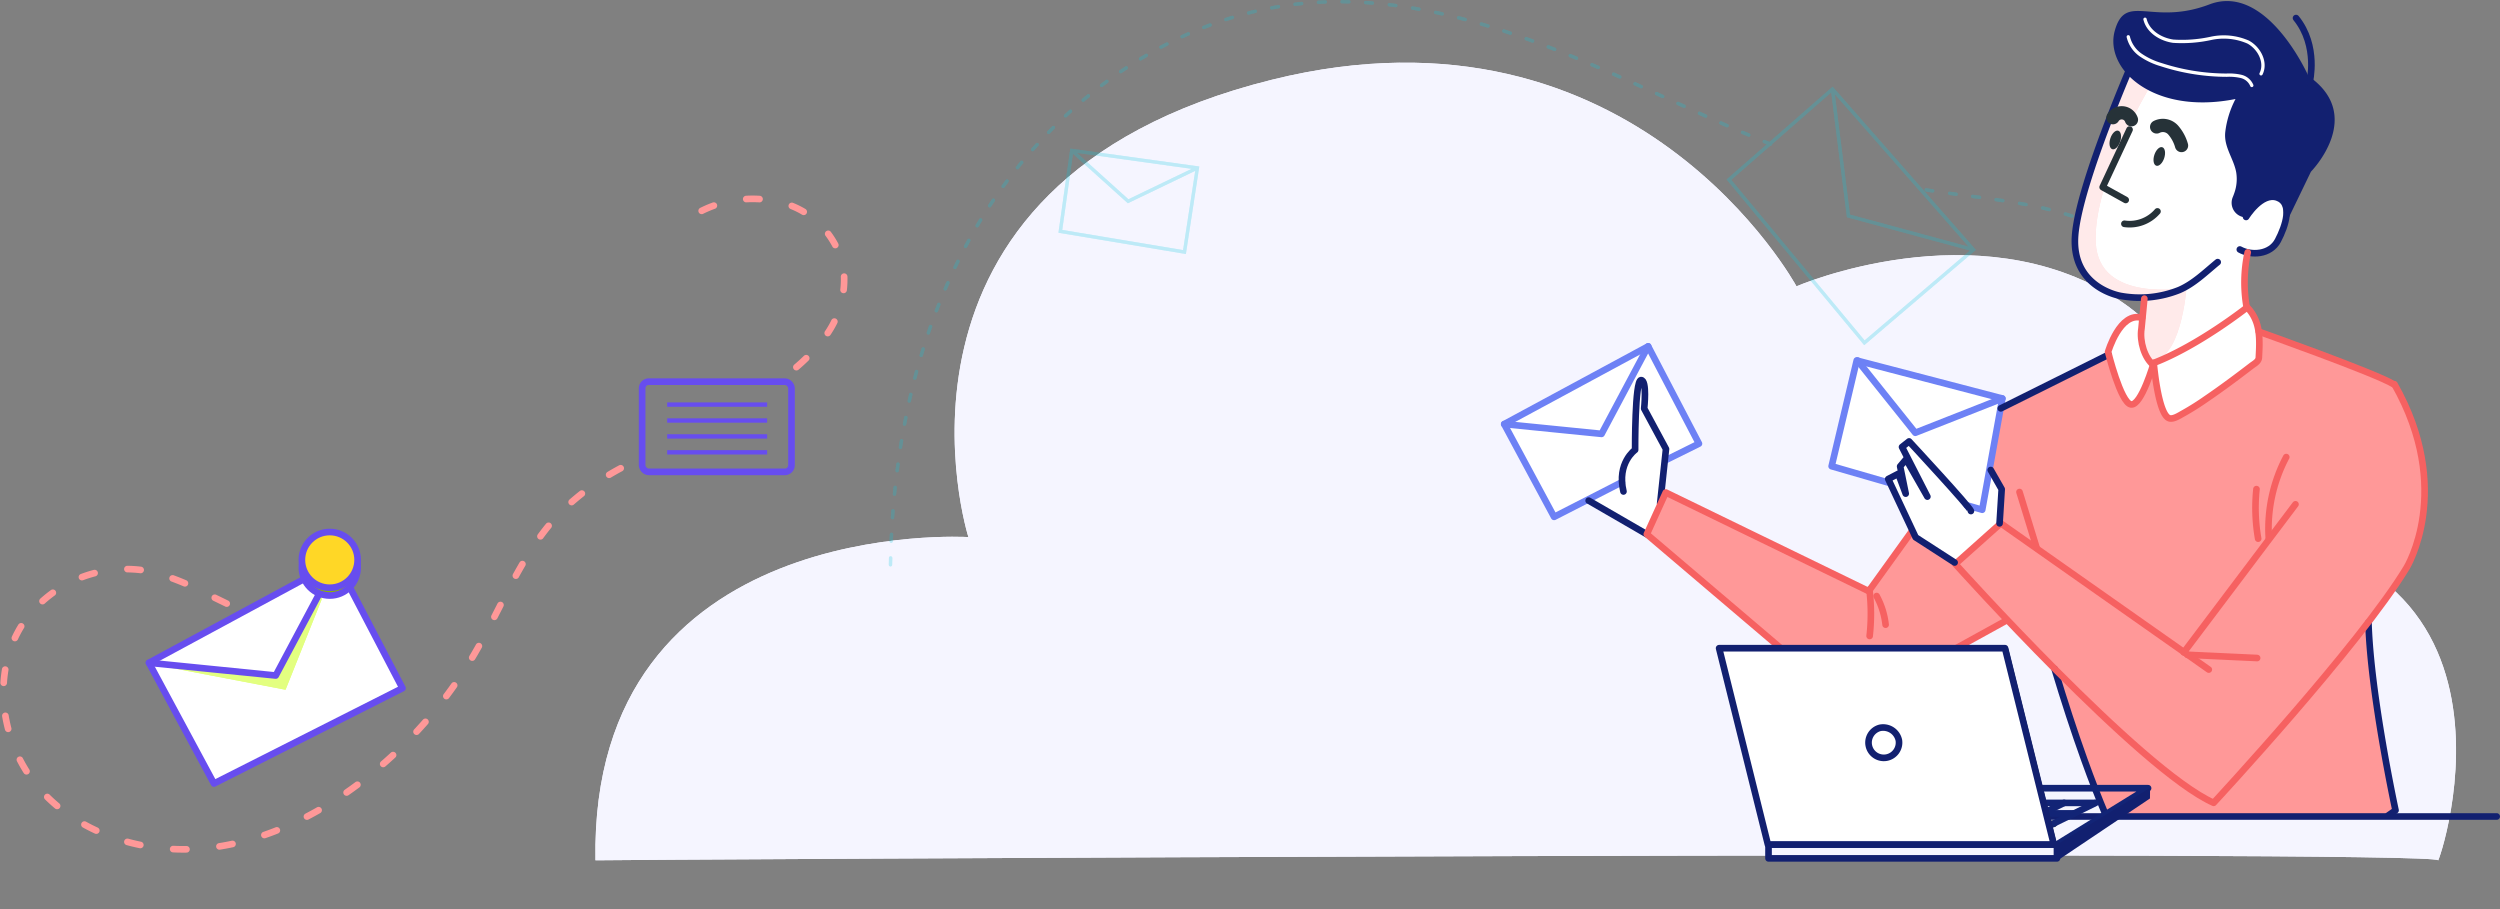 <svg xmlns="http://www.w3.org/2000/svg" width="376.94" height="137.06" viewBox="0 0 376.94 137.06">
  <rect x="0" y="0" width="376.94" height="137.06" fill="#808080" stroke="none"/>
  <g id="Group_2912" data-name="Group 2912" transform="translate(-1407.228 -1700.31)">
    <g id="Background_Simple" data-name="Background Simple" transform="translate(1497 1709.757)">
      <g id="Background_Simple-2" data-name="Background Simple" transform="translate(0 0)">
        <g id="Group_2811" data-name="Group 2811">
          <path id="Path_1521" data-name="Path 1521" d="M610.1,230.513c.044-.08,277.984-1.616,277.819,0-.135,1.314,18.875-52.718-41.88-50.082,0,0,13.6-21.677-6.518-34.577-21.235-13.618-48.337-1.886-48.337-1.886s-24.244-44.761-79.1-31.142c-62.677,15.561-45.753,68.954-45.753,68.954S609.214,178.253,610.1,230.513Z" transform="translate(-610.091 -110.247)" fill="#f5f5ff"/>
          <path id="Path_1522" data-name="Path 1522" d="M610.1,230.513c.044-.08,277.984-1.616,277.819,0-.135,1.314,18.875-52.718-41.88-50.082,0,0,13.6-21.677-6.518-34.577-21.235-13.618-48.337-1.886-48.337-1.886s-24.244-44.761-79.1-31.142c-62.677,15.561-45.753,68.954-45.753,68.954S609.214,178.253,610.1,230.513Z" transform="translate(-610.091 -110.247)" fill="#f5f5ff"/>
        </g>
      </g>
    </g>
    <g id="Background_details" data-name="Background details" transform="translate(1541.232 1700.31)" opacity="0.24">
      <g id="Group_2831" data-name="Group 2831" transform="translate(25.585 22.4)">
        <path id="Path_1633" data-name="Path 1633" d="M534.407,455.8l-19.45-2.7-1.786,12.689,19.213,3.206Zm-1.158.352-9.532,4.585-7.758-6.99Zm-19.505,9.213,1.615-11.475,8.271,7.452,10.164-4.888-1.833,11.951Z" transform="translate(-513.171 -453.097)" fill="#0dc8de"/>
        <path id="Path_1634" data-name="Path 1634" d="M534.407,455.8l-19.45-2.7-1.786,12.689,19.213,3.206Zm-1.158.352-9.532,4.585-7.758-6.99Zm-19.505,9.213,1.615-11.475,8.271,7.452,10.164-4.888-1.833,11.951Z" transform="translate(-513.171 -453.097)" fill="#0dc8de" opacity="0.6"/>
      </g>
      <g id="Group_2832" data-name="Group 2832" transform="translate(126.324 13.071)">
        <path id="Path_1635" data-name="Path 1635" d="M720.9,435.342,704.91,449.331l20.585,24.786.165.2L742.5,459.951Zm20.487,24.118-17.875-4.833-2.28-18.136Zm-35.773-10.072,15.071-13.182,2.366,18.822,18.551,5.016-15.884,13.551Z" transform="translate(-704.91 -435.342)" fill="#0dc8de"/>
        <path id="Path_1636" data-name="Path 1636" d="M720.9,435.342,704.91,449.331l20.585,24.786.165.2L742.5,459.951Zm20.487,24.118-17.875-4.833-2.28-18.136Zm-35.773-10.072,15.071-13.182,2.366,18.822,18.551,5.016-15.884,13.551Z" transform="translate(-704.91 -435.342)" fill="#0dc8de" opacity="0.6"/>
      </g>
      <g id="Group_2835" data-name="Group 2835" transform="translate(0 0)">
        <g id="Group_2833" data-name="Group 2833">
          <path id="Path_1637" data-name="Path 1637" d="M464.729,495.863h0a.254.254,0,0,1-.249-.258q.009-.509.022-1.018a.25.25,0,0,1,.261-.247.253.253,0,0,1,.247.26q-.013.507-.022,1.015A.254.254,0,0,1,464.729,495.863Zm.109-3.555h-.012a.254.254,0,0,1-.242-.265q.022-.508.048-1.017a.254.254,0,0,1,.508.026q-.026.506-.048,1.013A.254.254,0,0,1,464.838,492.308Zm.2-3.55h-.018a.254.254,0,0,1-.236-.271q.035-.508.075-1.015a.249.249,0,0,1,.273-.234.254.254,0,0,1,.233.273q-.039.505-.075,1.011A.254.254,0,0,1,465.04,488.758Zm.3-3.543h-.025a.254.254,0,0,1-.228-.278q.05-.506.1-1.012a.251.251,0,0,1,.279-.226.254.254,0,0,1,.226.28q-.053.5-.1,1.008A.253.253,0,0,1,465.338,485.215Zm.4-3.533-.032,0a.254.254,0,0,1-.22-.284q.064-.5.132-1.009a.254.254,0,0,1,.5.068q-.069.5-.132,1A.254.254,0,0,1,465.735,481.681Zm.5-3.52a.259.259,0,0,1-.04,0,.254.254,0,0,1-.211-.291q.079-.5.163-1a.254.254,0,0,1,.5.084q-.084.5-.163,1A.254.254,0,0,1,466.237,478.162Zm.609-3.5a.24.24,0,0,1-.048,0,.254.254,0,0,1-.2-.3q.1-.5.2-1a.254.254,0,0,1,.5.1q-.1.5-.194.995A.254.254,0,0,1,466.846,474.659Zm.722-3.482a.254.254,0,0,1-.248-.309q.112-.5.227-.992a.254.254,0,0,1,.495.116q-.116.493-.227.987A.253.253,0,0,1,467.568,471.178Zm.838-3.455a.273.273,0,0,1-.065-.008.255.255,0,0,1-.182-.31q.128-.493.262-.984a.254.254,0,1,1,.49.133c-.088.326-.175.652-.26.979A.254.254,0,0,1,468.406,467.723Zm.957-3.424a.248.248,0,0,1-.072-.011.254.254,0,0,1-.171-.316q.146-.489.3-.975a.254.254,0,0,1,.485.151c-.1.322-.2.646-.3.969A.254.254,0,0,1,469.363,464.3Zm1.081-3.387a.246.246,0,0,1-.081-.014.255.255,0,0,1-.159-.322q.164-.483.333-.963a.254.254,0,1,1,.479.169q-.168.478-.331.957A.254.254,0,0,1,470.444,460.912Zm1.208-3.345a.245.245,0,0,1-.09-.017.254.254,0,0,1-.147-.328q.182-.476.37-.949a.254.254,0,1,1,.472.187q-.186.47-.367.944A.254.254,0,0,1,471.652,457.567Zm1.337-3.295a.259.259,0,0,1-.1-.02.254.254,0,0,1-.133-.334q.2-.468.408-.934a.254.254,0,0,1,.464.206q-.2.463-.405.928A.254.254,0,0,1,472.99,454.272Zm1.469-3.238a.257.257,0,0,1-.109-.025.253.253,0,0,1-.119-.339q.22-.459.446-.917a.254.254,0,1,1,.456.225q-.225.455-.443.912A.255.255,0,0,1,474.459,451.034Zm1.6-3.176a.251.251,0,0,1-.119-.03.253.253,0,0,1-.1-.343q.239-.45.484-.9a.254.254,0,0,1,.446.244q-.244.444-.482.892A.254.254,0,0,1,476.062,447.858Zm1.741-3.1a.255.255,0,0,1-.219-.384q.26-.439.526-.874a.254.254,0,1,1,.433.265q-.265.433-.523.868A.254.254,0,0,1,477.8,444.756Zm1.886-3.017a.254.254,0,0,1-.212-.394q.281-.426.567-.848a.254.254,0,1,1,.421.285q-.285.419-.564.843A.253.253,0,0,1,479.688,441.739Zm2.027-2.924a.254.254,0,0,1-.2-.4q.3-.412.606-.821a.254.254,0,0,1,.407.3q-.3.406-.6.815A.253.253,0,0,1,481.715,438.815Zm2.162-2.825a.254.254,0,0,1-.2-.413q.32-.4.644-.791a.254.254,0,1,1,.391.324q-.322.39-.639.785A.254.254,0,0,1,483.877,435.99Zm2.292-2.719a.254.254,0,0,1-.19-.422q.337-.382.68-.759a.254.254,0,1,1,.376.342q-.341.374-.676.754A.256.256,0,0,1,486.17,433.27Zm111.259-.833a.253.253,0,0,1-.1-.019q-.472-.191-.943-.384a.254.254,0,1,1,.194-.47l.939.383a.254.254,0,0,1-.1.49Zm-3.284-1.364a.244.244,0,0,1-.1-.02l-.935-.4a.254.254,0,1,1,.2-.467l.933.4a.254.254,0,0,1-.1.488Zm-105.557-.41a.254.254,0,0,1-.182-.431q.355-.366.716-.726a.254.254,0,0,1,.359.359q-.358.358-.711.721A.255.255,0,0,1,488.588,430.663Zm102.293-1a.255.255,0,0,1-.1-.022l-.93-.411a.254.254,0,1,1,.206-.464l.928.41a.254.254,0,0,1-.1.487Zm-3.247-1.449a.248.248,0,0,1-.1-.023l-.926-.419a.254.254,0,0,1,.21-.463l.925.419a.254.254,0,0,1-.1.485Zm-96.505-.036a.254.254,0,0,1-.173-.44q.373-.347.75-.69a.254.254,0,1,1,.341.377q-.375.34-.744.685A.253.253,0,0,1,491.128,428.176ZM584.4,426.74a.251.251,0,0,1-.106-.023l-.925-.423a.254.254,0,0,1,.212-.462l.924.423a.254.254,0,0,1-.106.485Zm-90.609-.924a.254.254,0,0,1-.164-.448q.389-.329.783-.652a.254.254,0,1,1,.322.393q-.391.321-.777.647A.254.254,0,0,1,493.786,425.816Zm87.376-.558a.251.251,0,0,1-.106-.023l-.924-.423a.254.254,0,0,1,.212-.462l.923.423a.254.254,0,0,1-.106.485Zm-3.234-1.48a.25.25,0,0,1-.105-.023l-.925-.42a.254.254,0,1,1,.21-.462l.925.42a.254.254,0,0,1-.105.485Zm-81.369-.185a.254.254,0,0,1-.154-.457q.406-.309.815-.611a.254.254,0,0,1,.3.409q-.407.3-.809.607A.254.254,0,0,1,496.56,423.593Zm78.128-1.279a.257.257,0,0,1-.1-.022l-.928-.413a.254.254,0,1,1,.207-.464l.928.414a.254.254,0,0,1-.1.486Zm-75.246-.8a.254.254,0,0,1-.143-.463q.421-.288.846-.568a.254.254,0,0,1,.28.424q-.422.278-.839.563A.254.254,0,0,1,499.441,421.514Zm71.992-.635a.26.26,0,0,1-.1-.02l-.932-.4a.254.254,0,1,1,.2-.467l.934.4a.254.254,0,0,1-.1.487Zm-69-1.289a.254.254,0,0,1-.132-.471q.435-.264.875-.522a.254.254,0,0,1,.257.439q-.436.255-.868.518A.255.255,0,0,1,502.429,419.59Zm65.732-.1a.252.252,0,0,1-.1-.019q-.468-.195-.938-.386a.254.254,0,0,1,.192-.471l.941.387a.254.254,0,0,1-.1.489Zm-3.3-1.331a.251.251,0,0,1-.093-.018q-.471-.185-.945-.368a.254.254,0,1,1,.182-.474q.474.183.948.369a.254.254,0,0,1-.093.491Zm-59.347-.328a.254.254,0,0,1-.12-.478q.449-.24.9-.472a.254.254,0,0,1,.232.452q-.45.231-.9.469A.26.26,0,0,1,505.517,417.831Zm56.021-.934a.254.254,0,0,1-.087-.016c-.318-.116-.635-.232-.954-.345a.254.254,0,0,1,.171-.479q.479.172.958.347a.254.254,0,0,1-.088.493Zm-52.84-.649a.254.254,0,0,1-.107-.484q.463-.214.929-.42a.254.254,0,1,1,.206.464q-.463.2-.922.417A.25.25,0,0,1,508.7,416.248Zm49.485-.531a.261.261,0,0,1-.081-.013q-.481-.162-.962-.32a.254.254,0,0,1,.158-.483q.483.158.967.322a.254.254,0,0,1-.081.494Zm-46.217-.865a.254.254,0,0,1-.092-.491q.474-.186.953-.364a.254.254,0,0,1,.178.476q-.474.177-.945.361A.25.25,0,0,1,511.965,414.852Zm42.829-.219a.256.256,0,0,1-.073-.011q-.486-.147-.972-.289a.254.254,0,0,1,.143-.488q.489.143.977.292a.254.254,0,0,1-.074.5Zm-3.42-.976a.258.258,0,0,1-.066-.008q-.49-.131-.981-.256a.254.254,0,1,1,.126-.492q.493.126.987.257a.254.254,0,0,1-.065.5Zm-36.062,0a.254.254,0,0,1-.078-.5q.486-.157.974-.305a.254.254,0,1,1,.148.486q-.484.147-.966.3A.252.252,0,0,1,515.313,413.655Zm32.608-.847a.258.258,0,0,1-.056-.006q-.495-.112-.99-.217a.254.254,0,0,1,.106-.5q.5.106,1,.219a.254.254,0,0,1-.056.5Zm-29.193-.141a.254.254,0,0,1-.062-.5q.494-.126.991-.243a.254.254,0,1,1,.117.494q-.493.117-.983.241A.239.239,0,0,1,518.728,412.667Zm25.707-.567a.268.268,0,0,1-.046,0q-.5-.091-1-.174a.254.254,0,0,1,.083-.5q.5.084,1.005.175a.254.254,0,0,1-.045.5Zm-22.234-.2a.254.254,0,0,1-.047-.5q.5-.095,1.007-.179a.254.254,0,1,1,.084.5q-.5.084-1,.177A.249.249,0,0,1,522.2,411.9Zm18.72-.35-.034,0q-.5-.066-1.005-.126a.254.254,0,0,1,.059-.5c.338.04.675.082,1.012.127a.254.254,0,0,1-.033.506Zm-15.2-.189a.254.254,0,0,1-.03-.506q.508-.061,1.017-.111a.254.254,0,0,1,.05.505q-.5.05-1.007.111Zm11.668-.187h-.021q-.5-.041-1.009-.073a.255.255,0,0,1-.237-.27.258.258,0,0,1,.27-.237q.509.032,1.018.074a.254.254,0,0,1-.02.507Zm-8.122-.119a.254.254,0,0,1-.013-.508q.51-.028,1.019-.046a.246.246,0,0,1,.263.245.253.253,0,0,1-.244.263q-.505.018-1.01.045Zm4.571-.066h-.006q-.506-.012-1.012-.016a.254.254,0,0,1,0-.508h0q.51,0,1.02.016a.254.254,0,0,1-.006.508Z" transform="translate(-464.475 -410.463)" fill="#0dc8de"/>
          <path id="Path_1638" data-name="Path 1638" d="M464.729,495.863h0a.254.254,0,0,1-.249-.258q.009-.509.022-1.018a.25.25,0,0,1,.261-.247.253.253,0,0,1,.247.26q-.013.507-.022,1.015A.254.254,0,0,1,464.729,495.863Zm.109-3.555h-.012a.254.254,0,0,1-.242-.265q.022-.508.048-1.017a.254.254,0,0,1,.508.026q-.026.506-.048,1.013A.254.254,0,0,1,464.838,492.308Zm.2-3.55h-.018a.254.254,0,0,1-.236-.271q.035-.508.075-1.015a.249.249,0,0,1,.273-.234.254.254,0,0,1,.233.273q-.039.505-.075,1.011A.254.254,0,0,1,465.04,488.758Zm.3-3.543h-.025a.254.254,0,0,1-.228-.278q.05-.506.1-1.012a.251.251,0,0,1,.279-.226.254.254,0,0,1,.226.28q-.053.5-.1,1.008A.253.253,0,0,1,465.338,485.215Zm.4-3.533-.032,0a.254.254,0,0,1-.22-.284q.064-.5.132-1.009a.254.254,0,0,1,.5.068q-.069.5-.132,1A.254.254,0,0,1,465.735,481.681Zm.5-3.52a.259.259,0,0,1-.04,0,.254.254,0,0,1-.211-.291q.079-.5.163-1a.254.254,0,0,1,.5.084q-.084.5-.163,1A.254.254,0,0,1,466.237,478.162Zm.609-3.5a.24.24,0,0,1-.048,0,.254.254,0,0,1-.2-.3q.1-.5.2-1a.254.254,0,0,1,.5.1q-.1.5-.194.995A.254.254,0,0,1,466.846,474.659Zm.722-3.482a.254.254,0,0,1-.248-.309q.112-.5.227-.992a.254.254,0,0,1,.495.116q-.116.493-.227.987A.253.253,0,0,1,467.568,471.178Zm.838-3.455a.273.273,0,0,1-.065-.008.255.255,0,0,1-.182-.31q.128-.493.262-.984a.254.254,0,1,1,.49.133c-.088.326-.175.652-.26.979A.254.254,0,0,1,468.406,467.723Zm.957-3.424a.248.248,0,0,1-.072-.011.254.254,0,0,1-.171-.316q.146-.489.3-.975a.254.254,0,0,1,.485.151c-.1.322-.2.646-.3.969A.254.254,0,0,1,469.363,464.3Zm1.081-3.387a.246.246,0,0,1-.081-.014.255.255,0,0,1-.159-.322q.164-.483.333-.963a.254.254,0,1,1,.479.169q-.168.478-.331.957A.254.254,0,0,1,470.444,460.912Zm1.208-3.345a.245.245,0,0,1-.09-.017.254.254,0,0,1-.147-.328q.182-.476.37-.949a.254.254,0,1,1,.472.187q-.186.47-.367.944A.254.254,0,0,1,471.652,457.567Zm1.337-3.295a.259.259,0,0,1-.1-.02.254.254,0,0,1-.133-.334q.2-.468.408-.934a.254.254,0,0,1,.464.206q-.2.463-.405.928A.254.254,0,0,1,472.99,454.272Zm1.469-3.238a.257.257,0,0,1-.109-.025.253.253,0,0,1-.119-.339q.22-.459.446-.917a.254.254,0,1,1,.456.225q-.225.455-.443.912A.255.255,0,0,1,474.459,451.034Zm1.6-3.176a.251.251,0,0,1-.119-.03.253.253,0,0,1-.1-.343q.239-.45.484-.9a.254.254,0,0,1,.446.244q-.244.444-.482.892A.254.254,0,0,1,476.062,447.858Zm1.741-3.1a.255.255,0,0,1-.219-.384q.26-.439.526-.874a.254.254,0,1,1,.433.265q-.265.433-.523.868A.254.254,0,0,1,477.8,444.756Zm1.886-3.017a.254.254,0,0,1-.212-.394q.281-.426.567-.848a.254.254,0,1,1,.421.285q-.285.419-.564.843A.253.253,0,0,1,479.688,441.739Zm2.027-2.924a.254.254,0,0,1-.2-.4q.3-.412.606-.821a.254.254,0,0,1,.407.3q-.3.406-.6.815A.253.253,0,0,1,481.715,438.815Zm2.162-2.825a.254.254,0,0,1-.2-.413q.32-.4.644-.791a.254.254,0,1,1,.391.324q-.322.39-.639.785A.254.254,0,0,1,483.877,435.99Zm2.292-2.719a.254.254,0,0,1-.19-.422q.337-.382.68-.759a.254.254,0,1,1,.376.342q-.341.374-.676.754A.256.256,0,0,1,486.17,433.27Zm111.259-.833a.253.253,0,0,1-.1-.019q-.472-.191-.943-.384a.254.254,0,1,1,.194-.47l.939.383a.254.254,0,0,1-.1.49Zm-3.284-1.364a.244.244,0,0,1-.1-.02l-.935-.4a.254.254,0,1,1,.2-.467l.933.4a.254.254,0,0,1-.1.488Zm-105.557-.41a.254.254,0,0,1-.182-.431q.355-.366.716-.726a.254.254,0,0,1,.359.359q-.358.358-.711.721A.255.255,0,0,1,488.588,430.663Zm102.293-1a.255.255,0,0,1-.1-.022l-.93-.411a.254.254,0,1,1,.206-.464l.928.41a.254.254,0,0,1-.1.487Zm-3.247-1.449a.248.248,0,0,1-.1-.023l-.926-.419a.254.254,0,0,1,.21-.463l.925.419a.254.254,0,0,1-.1.485Zm-96.505-.036a.254.254,0,0,1-.173-.44q.373-.347.75-.69a.254.254,0,1,1,.341.377q-.375.34-.744.685A.253.253,0,0,1,491.128,428.176ZM584.4,426.74a.251.251,0,0,1-.106-.023l-.925-.423a.254.254,0,0,1,.212-.462l.924.423a.254.254,0,0,1-.106.485Zm-90.609-.924a.254.254,0,0,1-.164-.448q.389-.329.783-.652a.254.254,0,1,1,.322.393q-.391.321-.777.647A.254.254,0,0,1,493.786,425.816Zm87.376-.558a.251.251,0,0,1-.106-.023l-.924-.423a.254.254,0,0,1,.212-.462l.923.423a.254.254,0,0,1-.106.485Zm-3.234-1.48a.25.25,0,0,1-.105-.023l-.925-.42a.254.254,0,1,1,.21-.462l.925.42a.254.254,0,0,1-.105.485Zm-81.369-.185a.254.254,0,0,1-.154-.457q.406-.309.815-.611a.254.254,0,0,1,.3.409q-.407.3-.809.607A.254.254,0,0,1,496.56,423.593Zm78.128-1.279a.257.257,0,0,1-.1-.022l-.928-.413a.254.254,0,1,1,.207-.464l.928.414a.254.254,0,0,1-.1.486Zm-75.246-.8a.254.254,0,0,1-.143-.463q.421-.288.846-.568a.254.254,0,0,1,.28.424q-.422.278-.839.563A.254.254,0,0,1,499.441,421.514Zm71.992-.635a.26.26,0,0,1-.1-.02l-.932-.4a.254.254,0,1,1,.2-.467l.934.4a.254.254,0,0,1-.1.487Zm-69-1.289a.254.254,0,0,1-.132-.471q.435-.264.875-.522a.254.254,0,0,1,.257.439q-.436.255-.868.518A.255.255,0,0,1,502.429,419.59Zm65.732-.1a.252.252,0,0,1-.1-.019q-.468-.195-.938-.386a.254.254,0,0,1,.192-.471l.941.387a.254.254,0,0,1-.1.489Zm-3.3-1.331a.251.251,0,0,1-.093-.018q-.471-.185-.945-.368a.254.254,0,1,1,.182-.474q.474.183.948.369a.254.254,0,0,1-.093.491Zm-59.347-.328a.254.254,0,0,1-.12-.478q.449-.24.9-.472a.254.254,0,0,1,.232.452q-.45.231-.9.469A.26.26,0,0,1,505.517,417.831Zm56.021-.934a.254.254,0,0,1-.087-.016c-.318-.116-.635-.232-.954-.345a.254.254,0,0,1,.171-.479q.479.172.958.347a.254.254,0,0,1-.088.493Zm-52.84-.649a.254.254,0,0,1-.107-.484q.463-.214.929-.42a.254.254,0,1,1,.206.464q-.463.2-.922.417A.25.25,0,0,1,508.7,416.248Zm49.485-.531a.261.261,0,0,1-.081-.013q-.481-.162-.962-.32a.254.254,0,0,1,.158-.483q.483.158.967.322a.254.254,0,0,1-.081.494Zm-46.217-.865a.254.254,0,0,1-.092-.491q.474-.186.953-.364a.254.254,0,0,1,.178.476q-.474.177-.945.361A.25.25,0,0,1,511.965,414.852Zm42.829-.219a.256.256,0,0,1-.073-.011q-.486-.147-.972-.289a.254.254,0,0,1,.143-.488q.489.143.977.292a.254.254,0,0,1-.074.5Zm-3.42-.976a.258.258,0,0,1-.066-.008q-.49-.131-.981-.256a.254.254,0,1,1,.126-.492q.493.126.987.257a.254.254,0,0,1-.065.5Zm-36.062,0a.254.254,0,0,1-.078-.5q.486-.157.974-.305a.254.254,0,1,1,.148.486q-.484.147-.966.3A.252.252,0,0,1,515.313,413.655Zm32.608-.847a.258.258,0,0,1-.056-.006q-.495-.112-.99-.217a.254.254,0,0,1,.106-.5q.5.106,1,.219a.254.254,0,0,1-.056.5Zm-29.193-.141a.254.254,0,0,1-.062-.5q.494-.126.991-.243a.254.254,0,1,1,.117.494q-.493.117-.983.241A.239.239,0,0,1,518.728,412.667Zm25.707-.567a.268.268,0,0,1-.046,0q-.5-.091-1-.174a.254.254,0,0,1,.083-.5q.5.084,1.005.175a.254.254,0,0,1-.045.5Zm-22.234-.2a.254.254,0,0,1-.047-.5q.5-.095,1.007-.179a.254.254,0,1,1,.084.5q-.5.084-1,.177A.249.249,0,0,1,522.2,411.9Zm18.72-.35-.034,0q-.5-.066-1.005-.126a.254.254,0,0,1,.059-.5c.338.04.675.082,1.012.127a.254.254,0,0,1-.033.506Zm-15.2-.189a.254.254,0,0,1-.03-.506q.508-.061,1.017-.111a.254.254,0,0,1,.05.505q-.5.05-1.007.111Zm11.668-.187h-.021q-.5-.041-1.009-.073a.255.255,0,0,1-.237-.27.258.258,0,0,1,.27-.237q.509.032,1.018.074a.254.254,0,0,1-.02.507Zm-8.122-.119a.254.254,0,0,1-.013-.508q.51-.028,1.019-.046a.246.246,0,0,1,.263.245.253.253,0,0,1-.244.263q-.505.018-1.01.045Zm4.571-.066h-.006q-.506-.012-1.012-.016a.254.254,0,0,1,0-.508h0q.51,0,1.02.016a.254.254,0,0,1-.006.508Z" transform="translate(-464.475 -410.463)" fill="#0dc8de" opacity="0.6"/>
        </g>
        <g id="Group_2834" data-name="Group 2834" transform="translate(156.155 28.372)">
          <path id="Path_1639" data-name="Path 1639" d="M803.067,531.793a.248.248,0,0,1-.111-.026.254.254,0,0,1-.117-.339q.222-.455.437-.913a.254.254,0,0,1,.46.216q-.217.462-.441.919A.253.253,0,0,1,803.067,531.793Zm1.474-3.236a.254.254,0,0,1-.234-.353q.2-.466.387-.935a.254.254,0,0,1,.471.19q-.191.474-.39.944A.254.254,0,0,1,804.542,528.557Zm1.292-3.313a.246.246,0,0,1-.086-.015.254.254,0,0,1-.154-.325q.171-.476.333-.955a.254.254,0,1,1,.481.162q-.163.484-.335.964A.255.255,0,0,1,805.833,525.244Zm1.1-3.382a.26.26,0,0,1-.071-.01.254.254,0,0,1-.172-.315q.143-.486.276-.974a.254.254,0,1,1,.49.135q-.135.491-.278.982A.254.254,0,0,1,806.933,521.862Zm.9-3.441a.238.238,0,0,1-.057-.007.254.254,0,0,1-.191-.3q.113-.493.216-.988a.254.254,0,1,1,.5.1q-.1.5-.218,1A.255.255,0,0,1,807.829,518.422Zm.682-3.49a.213.213,0,0,1-.041,0,.253.253,0,0,1-.21-.291q.08-.5.152-1a.254.254,0,0,1,.5.072q-.073.506-.154,1.009A.254.254,0,0,1,808.511,514.931Zm.454-3.527h-.024a.254.254,0,0,1-.23-.277q.048-.5.086-1.008a.254.254,0,0,1,.507.038q-.039.509-.086,1.018A.255.255,0,0,1,808.965,511.4Zm.211-3.55h-.006a.254.254,0,0,1-.248-.26q.012-.505.014-1.011a.254.254,0,0,1,.254-.253h0a.254.254,0,0,1,.253.255q0,.511-.014,1.021A.255.255,0,0,1,809.176,507.855Zm-.044-3.555a.254.254,0,0,1-.253-.242q-.025-.5-.061-1.009a.253.253,0,0,1,.235-.271.258.258,0,0,1,.272.235q.036.509.061,1.019a.254.254,0,0,1-.241.266Zm-.313-3.542a.253.253,0,0,1-.251-.222q-.064-.5-.139-1a.255.255,0,0,1,.213-.289.259.259,0,0,1,.289.213q.076.506.141,1.012a.254.254,0,0,1-.22.284Zm-.591-3.506a.253.253,0,0,1-.248-.2q-.1-.493-.221-.985a.254.254,0,0,1,.494-.117q.117.5.224,1a.255.255,0,0,1-.2.3A.26.26,0,0,1,808.228,497.252Zm-.886-3.442a.255.255,0,0,1-.243-.18q-.147-.483-.305-.963a.254.254,0,1,1,.482-.159q.16.485.31.974a.255.255,0,0,1-.169.317A.258.258,0,0,1,807.342,493.81Zm-1.18-3.353a.254.254,0,0,1-.236-.16q-.188-.468-.387-.933a.254.254,0,1,1,.467-.2q.2.47.391.944a.254.254,0,0,1-.141.33A.249.249,0,0,1,806.162,490.457Zm-1.464-3.24a.253.253,0,0,1-.227-.139q-.228-.451-.467-.9a.254.254,0,1,1,.448-.241q.243.451.473.907a.254.254,0,0,1-.112.341A.248.248,0,0,1,804.7,487.217Zm-1.741-3.1a.253.253,0,0,1-.215-.12q-.266-.43-.544-.852a.254.254,0,1,1,.424-.278q.281.427.551.862a.254.254,0,0,1-.216.388Zm-2.009-2.934a.253.253,0,0,1-.2-.1q-.3-.4-.618-.8a.254.254,0,0,1,.4-.316q.319.4.627.809a.254.254,0,0,1-.05.356A.251.251,0,0,1,800.948,481.182Zm-2.27-2.736a.254.254,0,0,1-.188-.082q-.34-.373-.691-.737a.254.254,0,0,1,.366-.353q.355.368.7.746a.254.254,0,0,1-.188.426Zm-2.523-2.505a.254.254,0,0,1-.17-.065q-.376-.337-.759-.664a.254.254,0,1,1,.328-.387q.389.331.77.673a.254.254,0,0,1-.17.443Zm-2.761-2.238a.251.251,0,0,1-.149-.049q-.407-.3-.824-.58a.254.254,0,0,1,.286-.42q.422.288.836.589a.254.254,0,0,1-.149.459Zm-2.981-1.933a.253.253,0,0,1-.127-.034q-.436-.251-.881-.487a.254.254,0,0,1,.239-.448q.452.24.9.495a.254.254,0,0,1-.127.474Zm-3.177-1.594a.256.256,0,0,1-.1-.021q-.463-.2-.931-.39a.254.254,0,1,1,.189-.471q.475.191.945.4a.254.254,0,0,1-.1.487Zm-3.324-1.262a.246.246,0,0,1-.079-.013q-.479-.158-.963-.3a.254.254,0,1,1,.147-.486q.49.148.975.307a.254.254,0,0,1-.079.5Zm-3.418-.976a.249.249,0,0,1-.061-.008q-.49-.121-.984-.234a.254.254,0,1,1,.113-.495q.5.114.993.236a.254.254,0,0,1-.061.5Zm-3.474-.752a.24.24,0,0,1-.047,0q-.5-.094-1-.182a.254.254,0,0,1,.088-.5q.5.088,1,.183a.254.254,0,0,1-.047.5Zm-3.505-.592a.25.25,0,0,1-.039,0q-.5-.076-1-.149a.254.254,0,1,1,.073-.5q.5.073,1.007.149a.254.254,0,0,1-.038.5Zm-3.521-.5-.034,0-1.007-.134a.254.254,0,1,1,.067-.5l1.008.134a.254.254,0,0,1-.034.505Zm-3.525-.468-.034,0-1.008-.137a.254.254,0,0,1,.068-.5l1.007.137a.254.254,0,0,1-.033.505Zm-3.522-.5a.241.241,0,0,1-.039,0q-.5-.076-1.007-.158a.254.254,0,0,1,.08-.5q.5.08,1,.158a.254.254,0,0,1-.037.5Z" transform="translate(-761.688 -464.463)" fill="#0dc8de"/>
          <path id="Path_1640" data-name="Path 1640" d="M803.067,531.793a.248.248,0,0,1-.111-.026.254.254,0,0,1-.117-.339q.222-.455.437-.913a.254.254,0,0,1,.46.216q-.217.462-.441.919A.253.253,0,0,1,803.067,531.793Zm1.474-3.236a.254.254,0,0,1-.234-.353q.2-.466.387-.935a.254.254,0,0,1,.471.19q-.191.474-.39.944A.254.254,0,0,1,804.542,528.557Zm1.292-3.313a.246.246,0,0,1-.086-.015.254.254,0,0,1-.154-.325q.171-.476.333-.955a.254.254,0,1,1,.481.162q-.163.484-.335.964A.255.255,0,0,1,805.833,525.244Zm1.1-3.382a.26.26,0,0,1-.071-.01.254.254,0,0,1-.172-.315q.143-.486.276-.974a.254.254,0,1,1,.49.135q-.135.491-.278.982A.254.254,0,0,1,806.933,521.862Zm.9-3.441a.238.238,0,0,1-.057-.007.254.254,0,0,1-.191-.3q.113-.493.216-.988a.254.254,0,1,1,.5.1q-.1.5-.218,1A.255.255,0,0,1,807.829,518.422Zm.682-3.49a.213.213,0,0,1-.041,0,.253.253,0,0,1-.21-.291q.08-.5.152-1a.254.254,0,0,1,.5.072q-.073.506-.154,1.009A.254.254,0,0,1,808.511,514.931Zm.454-3.527h-.024a.254.254,0,0,1-.23-.277q.048-.5.086-1.008a.254.254,0,0,1,.507.038q-.039.509-.086,1.018A.255.255,0,0,1,808.965,511.4Zm.211-3.55h-.006a.254.254,0,0,1-.248-.26q.012-.505.014-1.011a.254.254,0,0,1,.254-.253h0a.254.254,0,0,1,.253.255q0,.511-.014,1.021A.255.255,0,0,1,809.176,507.855Zm-.044-3.555a.254.254,0,0,1-.253-.242q-.025-.5-.061-1.009a.253.253,0,0,1,.235-.271.258.258,0,0,1,.272.235q.036.509.061,1.019a.254.254,0,0,1-.241.266Zm-.313-3.542a.253.253,0,0,1-.251-.222q-.064-.5-.139-1a.255.255,0,0,1,.213-.289.259.259,0,0,1,.289.213q.076.506.141,1.012a.254.254,0,0,1-.22.284Zm-.591-3.506a.253.253,0,0,1-.248-.2q-.1-.493-.221-.985a.254.254,0,0,1,.494-.117q.117.5.224,1a.255.255,0,0,1-.2.3A.26.26,0,0,1,808.228,497.252Zm-.886-3.442a.255.255,0,0,1-.243-.18q-.147-.483-.305-.963a.254.254,0,1,1,.482-.159q.16.485.31.974a.255.255,0,0,1-.169.317A.258.258,0,0,1,807.342,493.81Zm-1.18-3.353a.254.254,0,0,1-.236-.16q-.188-.468-.387-.933a.254.254,0,1,1,.467-.2q.2.47.391.944a.254.254,0,0,1-.141.33A.249.249,0,0,1,806.162,490.457Zm-1.464-3.24a.253.253,0,0,1-.227-.139q-.228-.451-.467-.9a.254.254,0,1,1,.448-.241q.243.451.473.907a.254.254,0,0,1-.112.341A.248.248,0,0,1,804.7,487.217Zm-1.741-3.1a.253.253,0,0,1-.215-.12q-.266-.43-.544-.852a.254.254,0,1,1,.424-.278q.281.427.551.862a.254.254,0,0,1-.216.388Zm-2.009-2.934a.253.253,0,0,1-.2-.1q-.3-.4-.618-.8a.254.254,0,0,1,.4-.316q.319.4.627.809a.254.254,0,0,1-.05.356A.251.251,0,0,1,800.948,481.182Zm-2.27-2.736a.254.254,0,0,1-.188-.082q-.34-.373-.691-.737a.254.254,0,0,1,.366-.353q.355.368.7.746a.254.254,0,0,1-.188.426Zm-2.523-2.505a.254.254,0,0,1-.17-.065q-.376-.337-.759-.664a.254.254,0,1,1,.328-.387q.389.331.77.673a.254.254,0,0,1-.17.443Zm-2.761-2.238a.251.251,0,0,1-.149-.049q-.407-.3-.824-.58a.254.254,0,0,1,.286-.42q.422.288.836.589a.254.254,0,0,1-.149.459Zm-2.981-1.933a.253.253,0,0,1-.127-.034q-.436-.251-.881-.487a.254.254,0,0,1,.239-.448q.452.24.9.495a.254.254,0,0,1-.127.474Zm-3.177-1.594a.256.256,0,0,1-.1-.021q-.463-.2-.931-.39a.254.254,0,1,1,.189-.471q.475.191.945.4a.254.254,0,0,1-.1.487Zm-3.324-1.262a.246.246,0,0,1-.079-.013q-.479-.158-.963-.3a.254.254,0,1,1,.147-.486q.49.148.975.307a.254.254,0,0,1-.079.5Zm-3.418-.976a.249.249,0,0,1-.061-.008q-.49-.121-.984-.234a.254.254,0,1,1,.113-.495q.5.114.993.236a.254.254,0,0,1-.061.5Zm-3.474-.752a.24.24,0,0,1-.047,0q-.5-.094-1-.182a.254.254,0,0,1,.088-.5q.5.088,1,.183a.254.254,0,0,1-.047.5Zm-3.505-.592a.25.25,0,0,1-.039,0q-.5-.076-1-.149a.254.254,0,1,1,.073-.5q.5.073,1.007.149a.254.254,0,0,1-.038.5Zm-3.521-.5-.034,0-1.007-.134a.254.254,0,1,1,.067-.5l1.008.134a.254.254,0,0,1-.034.505Zm-3.525-.468-.034,0-1.008-.137a.254.254,0,0,1,.068-.5l1.007.137a.254.254,0,0,1-.033.505Zm-3.522-.5a.241.241,0,0,1-.039,0q-.5-.076-1.007-.158a.254.254,0,0,1,.08-.5q.5.08,1,.158a.254.254,0,0,1-.037.5Z" transform="translate(-761.688 -464.463)" fill="#0dc8de" opacity="0.6"/>
        </g>
      </g>
    </g>
    <path id="Path_1582" data-name="Path 1582" d="M829.762,333.946l.56-6.109,5.1-2.765L827.7,310.738,805.96,322.09l7.6,14.266,4.7-2.321,9.257,4.854Z" transform="translate(827.987 1441.885)" fill="#fff"/>
    <g id="Group_2827" data-name="Group 2827" transform="translate(1634.026 1752.533)">
      <path id="Path_1589" data-name="Path 1589" d="M830.359,327.795l5.082-2.52-7.659-14.668-21.705,11.722,7.524,13.986,10.224-5.231" transform="translate(-806.077 -310.606)" fill="none" stroke="#6d81f5" stroke-linecap="round" stroke-linejoin="round" stroke-width="1"/>
      <path id="Path_1590" data-name="Path 1590" d="M806.077,322.328l14.682,1.473,7.023-13.2" transform="translate(-806.077 -310.606)" fill="none" stroke="#6d81f5" stroke-linecap="round" stroke-linejoin="round" stroke-width="1"/>
    </g>
    <path id="Path_1611" data-name="Path 1611" d="M837.864,336.656l.879-8.2-3.289-6.1s.472-4.315-.473-4.29-.894,10.519-.894,10.519-2.783,1.964-1.756,6.272" transform="translate(819.676 1439.557)" fill="none" stroke="#122070" stroke-linecap="round" stroke-linejoin="round" stroke-width="1"/>
    <line id="Line_13" data-name="Line 13" x2="8.762" y2="5.071" transform="translate(1646.761 1775.79)" fill="none" stroke="#122070" stroke-linecap="round" stroke-linejoin="round" stroke-width="1"/>
    <g id="Group_2838" data-name="Group 2838" transform="translate(1429.592 1779.829)">
      <path id="Path_1641" data-name="Path 1641" d="M1126.564,462.451l-9.848-19.215-28.476,15.444,9.894,18.141Z" transform="translate(-1088.241 -438.202)" fill="#fff"/>
      <g id="Group_2837" data-name="Group 2837" transform="translate(0.116 10.038)">
        <path id="Path_1642" data-name="Path 1642" d="M1114.8,455.907l-5.7,14.25-20.566-3.936,19.1,1.789,6.41-12.294Z" transform="translate(-1088.529 -455.717)" fill="#c6ff00"/>
        <path id="Path_1643" data-name="Path 1643" d="M1114.8,455.907l-5.7,14.25-20.566-3.936,19.1,1.789,6.41-12.294Z" transform="translate(-1088.529 -455.717)" fill="#fff" opacity="0.5"/>
      </g>
      <path id="Path_1644" data-name="Path 1644" d="M1088.489,458.8l9.794,18.2,28.43-14.37-9.97-19.093Z" transform="translate(-1088.39 -438.384)" fill="none" stroke="#674deff" stroke-linecap="round" stroke-linejoin="round" stroke-width="1"/>
      <path id="Path_1645" data-name="Path 1645" d="M1088.489,458.8l19.112,1.917,9.142-17.176" transform="translate(-1088.39 -438.384)" fill="none" stroke="#674deff" stroke-linecap="round" stroke-linejoin="round" stroke-width="1"/>
      <circle id="Ellipse_104" data-name="Ellipse 104" cx="4.202" cy="4.202" r="4.202" transform="translate(21.412 5.942) rotate(-45)" fill="#c6ff00"/>
      <circle id="Ellipse_105" data-name="Ellipse 105" cx="4.202" cy="4.202" r="4.202" transform="translate(21.412 5.942) rotate(-45)" opacity="0.3"/>
      <circle id="Ellipse_106" data-name="Ellipse 106" cx="4.202" cy="4.202" r="4.202" transform="translate(23.153 1.87)" fill="none" stroke="#674deff" stroke-linecap="round" stroke-linejoin="round" stroke-width="1"/>
      <circle id="Ellipse_107" data-name="Ellipse 107" cx="4.202" cy="4.202" r="4.202" transform="translate(23.153 0.697)" fill="#ffd726"/>
      <circle id="Ellipse_108" data-name="Ellipse 108" cx="4.202" cy="4.202" r="4.202" transform="translate(23.153 0.697)" fill="none" stroke="#674deff" stroke-linecap="round" stroke-linejoin="round" stroke-width="1"/>
    </g>
    <rect id="Rectangle_582" data-name="Rectangle 582" width="22.522" height="13.604" rx="1" transform="translate(1504.045 1757.854)" fill="none" stroke="#674deff" stroke-linecap="round" stroke-linejoin="round" stroke-width="1"/>
    <g id="Group_2839" data-name="Group 2839" transform="translate(1507.822 1761.392)">
      <rect id="Rectangle_583" data-name="Rectangle 583" width="15.072" height="0.659" transform="translate(0 -0.408)" fill="#674deff"/>
      <rect id="Rectangle_585" data-name="Rectangle 585" width="15.072" height="0.659" transform="translate(0 1.991)" fill="#674deff"/>
      <rect id="Rectangle_586" data-name="Rectangle 586" width="15.072" height="0.659" transform="translate(0 4.39)" fill="#674deff"/>
      <rect id="Rectangle_587" data-name="Rectangle 587" width="15.072" height="0.659" transform="translate(0 6.789)" fill="#674deff"/>
    </g>
    <g id="Group_2841" data-name="Group 2841" transform="translate(1407.738 1730.279)">
      <path id="Path_1646" data-name="Path 1646" d="M1126.81,408.436a39.487,39.487,0,0,0-8.79,6.382c-6.007,5.993-8.976,14.271-13.25,21.591a66.552,66.552,0,0,1-17.1,19.331c-7.107,5.412-15.529,9.43-24.452,10.073s-18.344-2.436-24.162-9.205-7.253-17.36-2.34-24.806a18.812,18.812,0,0,1,19.27-7.78,36.746,36.746,0,0,1,8.022,3.161l4,1.95" transform="translate(-1033.736 -367.805)" fill="none" stroke="#ff9898" stroke-linecap="round" stroke-linejoin="round" stroke-width="1" stroke-dasharray="2 5"/>
      <path id="Path_1647" data-name="Path 1647" d="M1296.33,308.92a17.21,17.21,0,0,1,12.99-.964,12.809,12.809,0,0,1,8.394,9.588,14.483,14.483,0,0,1-3.1,10.783,28.914,28.914,0,0,1-6.241,5.883" transform="translate(-1191.043 -307.098)" fill="none" stroke="#ff9898" stroke-linecap="round" stroke-linejoin="round" stroke-width="1" stroke-dasharray="2 5"/>
    </g>
    <path id="Path_1583" data-name="Path 1583" d="M940.614,249.272s-7.062,16.478-7.7,22.042-.321,8.346,2.354,10.272,7.542,2.022,7.542,2.022l-.464,2.934a4.1,4.1,0,0,0-3.439,2.106,7.316,7.316,0,0,0-1.475,3.718s1.873,7.374,3.387,7.5,3.119-5.044,3.119-5.044,1.348,7.382,2.653,7.132,13.289-8.275,13.289-8.275,1.073-5.567-1.55-8.454c0,0-.7-5.518.052-8.086,0,0,5.177.653,5.457-4.645.248-4.721-2.248-6.741-3.745-4.815l-3.531-8.881,1.391-6.313Z" transform="translate(787.721 1461.424)" fill="#fff"/>
    <g id="Group_2826" data-name="Group 2826" transform="translate(1720.229 1710.696)">
      <path id="Path_1584" data-name="Path 1584" d="M943.1,250.922l.548.958s-8.621,14.232-8.211,23.538,13.685,6.843,13.685,6.843-.821,11.632-5.748,10.948l-1.232-2.874.353-6.493s-5.143.472-8.29-2.675-1.642-9.853,1.231-19.022,5.121-12.871,5.121-12.871Z" transform="translate(-932.452 -249.272)" fill="#ffcbcb"/>
      <path id="Path_1585" data-name="Path 1585" d="M943.1,250.922l.548.958s-8.621,14.232-8.211,23.538,13.685,6.843,13.685,6.843-.821,11.632-5.748,10.948l-1.232-2.874.353-6.493s-5.143.472-8.29-2.675-1.642-9.853,1.231-19.022,5.121-12.871,5.121-12.871Z" transform="translate(-932.452 -249.272)" fill="#fff" opacity="0.6"/>
    </g>
    <path id="Path_1586" data-name="Path 1586" d="M954.659,334.928a30.519,30.519,0,0,1-2.865,8.629,38.269,38.269,0,0,1-5.341,7.981l1.194,11.241,2.858,16.746c-.007.007-.02.014-.027.02a1.594,1.594,0,0,0-.13.1c-.17.13-.477.355-.914.662H907.1c-1.112-2.578-2.346-5.5-3.506-8.37-2.115-5.245-3.984-10.32-4.406-12.865a6.721,6.721,0,0,1-.089-.873l-7.183-7.176-23.7,12.906-30.559-25.859.048-.089,3.1-6.207.014-.034,30.4,14.509,6.3-8.7.089-.286.007-.034,1.8-5.894.021-.061,1.125-3.683,1.439-4.713,9-4.29.027-.014,16.221-7.735.02.082c.082.28.334,1.187.7,2.285.082.266.164.532.259.8.061.2.13.4.2.587a21.267,21.267,0,0,0,1.091,2.572c.068.13.143.252.211.362a4.011,4.011,0,0,0,.321.457c.007.014.02.02.027.034a.734.734,0,0,0,.553.321c.764-.061,1.685-1.726,2.333-3.124a1.067,1.067,0,0,1,.054-.13c.368-.825.641-1.535.716-1.733.014-.034.02-.055.02-.055a.75.75,0,0,1,.014.082c.1.648.866,5.116,1.965,6.582.034.048.075.1.109.143a.829.829,0,0,0,.559.321h.014c.532,0,2.2-1.016,4.2-2.367.007,0,.013-.007.02-.014,3.69-2.5,8.472-6.146,9.174-6.678.061-.055.089-.075.089-.075a13.4,13.4,0,0,0,0-3.929l.116.041,19.747,7.633c0,.007,0,.007.007.007l.573.218s2.872,3.52,4.359,12.21A22.326,22.326,0,0,1,954.659,334.928Z" transform="translate(817.911 1442.962)" fill="#ff9898"/>
    <path id="Path_1587" data-name="Path 1587" d="M902.288,330.076l1.828-10.325-21.885-5.879-3.779,15.845,8.719,2.729,3.945,7.989,5.985,4.114,6.57-6.126.559-4.891Z" transform="translate(804.942 1440.888)" fill="#fff"/>
    <path id="Path_1588" data-name="Path 1588" d="M872.956,327.813" transform="translate(806.689 1436.457)" fill="none" stroke="#263238" stroke-linecap="round" stroke-linejoin="round" stroke-width="1"/>
    <g id="Group_2828" data-name="Group 2828" transform="translate(1683.395 1754.666)">
      <path id="Path_1591" data-name="Path 1591" d="M898.818,335.559l2.337.675,3.035-16.772-21.954-5.73-3.784,15.94,8.428,2.436" transform="translate(-878.452 -313.733)" fill="none" stroke="#6d81f5" stroke-linecap="round" stroke-linejoin="round" stroke-width="1"/>
      <path id="Path_1592" data-name="Path 1592" d="M884.168,313.733l8.716,10.895,13.123-5.165" transform="translate(-880.269 -313.733)" fill="none" stroke="#6d81f5" stroke-linecap="round" stroke-linejoin="round" stroke-width="1"/>
    </g>
    <path id="Path_1593" data-name="Path 1593" d="M941.427,246s-8.6,19.469-9.174,27.377c-.575,7.861,6.8,9.079,6.889,9.093a16.033,16.033,0,0,0,8.808-.892c2.2-.947,3.962-2.7,5.8-4.206" transform="translate(787.85 1462.463)" fill="none" stroke="#122070" stroke-linecap="round" stroke-linejoin="round" stroke-width="1"/>
    <path id="Path_1594" data-name="Path 1594" d="M941.836,273.3l-3.472-1.929,4.051-8.68" transform="translate(785.897 1457.159)" fill="none" stroke="#263238" stroke-linecap="round" stroke-linejoin="round" stroke-width="1"/>
    <path id="Path_1595" data-name="Path 1595" d="M949.729,267.727c-.254.769-.127,1.5.283,1.638s.949-.378,1.2-1.147.128-1.5-.282-1.638S949.983,266.958,949.729,267.727Z" transform="translate(782.326 1455.929)" fill="#263238"/>
    <path id="Path_1596" data-name="Path 1596" d="M940,264.078c-.254.769-.128,1.5.282,1.638s.949-.378,1.2-1.147.128-1.5-.282-1.638S940.251,263.309,940,264.078Z" transform="translate(785.42 1457.089)" fill="#263238"/>
    <path id="Path_1597" data-name="Path 1597" d="M948.149,280.778a5.528,5.528,0,0,1-4.979,1.867" transform="translate(784.37 1451.409)" fill="none" stroke="#263238" stroke-linecap="round" stroke-linejoin="round" stroke-width="1"/>
    <path id="Path_1598" data-name="Path 1598" d="M950.295,261.99a2.078,2.078,0,0,1,2.469.445,6.07,6.07,0,0,1,1.281,2.36" transform="translate(782.104 1457.458)" fill="none" stroke="#263238" stroke-linecap="round" stroke-linejoin="round" stroke-width="2"/>
    <path id="Path_1599" data-name="Path 1599" d="M943.421,260.026a1.551,1.551,0,0,0-2.789-.308" transform="translate(785.176 1458.338)" fill="none" stroke="#263238" stroke-linecap="round" stroke-linejoin="round" stroke-width="2"/>
    <path id="Path_1600" data-name="Path 1600" d="M969.627,280.58s2.3-3.761,4.7-2.925,1.254,4.282.1,6.476-4.073,2.3-5.745,1.358" transform="translate(776.258 1452.44)" fill="none" stroke="#122070" stroke-linecap="round" stroke-linejoin="round" stroke-width="1"/>
    <path id="Path_1601" data-name="Path 1601" d="M966.153,268.938s2.282-3.851-.143-5.135-5.41,3.061-5.41,3.061c-.075.056-.308,0-.615-.111a2.2,2.2,0,0,1-1.253-2.924c.1-.241.187-.48.261-.7a6.285,6.285,0,0,0,.245-3.076c-.4-2.085-1.881-3.785-1.643-6.017a14.376,14.376,0,0,1,1.548-4.992c-12.405,2.481-19.848-4.548-18.193-10.337s5.582-.621,14.265-3.928,14.914,10.8,14.914,10.8c8.683,6,.385,14.424.385,14.424l-4.432,9.181Z" transform="translate(785.148 1466.192)" fill="#122070"/>
    <path id="Path_1602" data-name="Path 1602" d="M997.116,371.67c.32,10.948,4.079,28.3,4.079,28.3s-.021.014-.027.02a1.6,1.6,0,0,0-.13.1c-.314.225-.628.443-.941.662" transform="translate(767.221 1422.515)" fill="none" stroke="#122070" stroke-linecap="round" stroke-linejoin="round" stroke-width="1"/>
    <path id="Path_1603" data-name="Path 1603" d="M935.478,404c-1.1-2.606-2.183-5.416-3.247-8.37-1.555-4.325-3.063-8.963-4.5-13.738" transform="translate(789.276 1419.267)" fill="none" stroke="#122070" stroke-linecap="round" stroke-linejoin="round" stroke-width="1"/>
    <path id="Path_1604" data-name="Path 1604" d="M996.12,376.73" transform="translate(767.538 1420.907)" fill="none" stroke="#263238" stroke-linecap="round" stroke-linejoin="round" stroke-width="1"/>
    <path id="Path_1605" data-name="Path 1605" d="M972.88,307.352s17.642,6.269,20.328,7.935" transform="translate(774.925 1442.961)" fill="none" stroke="#f66161" stroke-linecap="round" stroke-linejoin="round" stroke-width="1"/>
    <path id="Path_1606" data-name="Path 1606" d="M948.758,310.1c-1.382-1.016-2.164-3.619-1.849-5.54l.433-4.5" transform="translate(783.203 1445.278)" fill="none" stroke="#f66161" stroke-linecap="round" stroke-linejoin="round" stroke-width="1"/>
    <path id="Path_1607" data-name="Path 1607" d="M970.216,289.836a21.469,21.469,0,0,0-.158,8.282" transform="translate(775.914 1448.529)" fill="none" stroke="#f66161" stroke-linecap="round" stroke-linejoin="round" stroke-width="1"/>
    <path id="Path_1608" data-name="Path 1608" d="M944.008,362l-31.357-22.048-6.859,6.125s27.927,31.112,38.951,36.012c0,0,21.995-23.709,29.1-35.468,0,0,7.18-11.747-1.841-27.642" transform="translate(796.251 1439.265)" fill="none" stroke="#f66161" stroke-linecap="round" stroke-linejoin="round" stroke-width="1"/>
    <line id="Line_10" data-name="Line 10" y1="22.332" x2="16.84" transform="translate(1736.491 1776.347)" fill="none" stroke="#f66161" stroke-linecap="round" stroke-linejoin="round" stroke-width="1"/>
    <line id="Line_11" data-name="Line 11" x2="10.534" y2="0.49" transform="translate(1737.014 1799.034)" fill="none" stroke="#f66161" stroke-linecap="round" stroke-linejoin="round" stroke-width="1"/>
    <path id="Path_1609" data-name="Path 1609" d="M983.155,247.72s1.366-5.466-2.05-9.681" transform="translate(772.311 1464.995)" fill="none" stroke="#122070" stroke-linecap="round" stroke-miterlimit="10" stroke-width="1"/>
    <path id="Path_1610" data-name="Path 1610" d="M877.49,348.846l-6.434,8.937-30.6-14.873-2.86,6.292,30.6,26.028,23.6-13.014" transform="translate(817.932 1431.658)" fill="none" stroke="#f66161" stroke-linecap="round" stroke-linejoin="round" stroke-width="1"/>
    <line id="Line_12" data-name="Line 12" y1="8.09" x2="16.246" transform="translate(1708.901 1753.79)" fill="none" stroke="#122070" stroke-linecap="round" stroke-linejoin="round" stroke-width="1"/>
    <path id="Path_1612" data-name="Path 1612" d="M913.619,337.935l1.653,2.895-.319,5.152" transform="translate(793.763 1433.239)" fill="none" stroke="#122070" stroke-linecap="round" stroke-linejoin="round" stroke-width="1"/>
    <path id="Path_1613" data-name="Path 1613" d="M903.431,342.115c0-.447-9.322-10.5-9.322-10.5l-1.067.842,3.825,7.481-3.207-5.628-.9,1.067.839,4.114L892.48,336.5l-1.516.786,4.13,8.79,5.881,3.8" transform="translate(800.965 1435.249)" fill="none" stroke="#122070" stroke-linecap="round" stroke-linejoin="round" stroke-width="1"/>
    <g id="Group_2829" data-name="Group 2829" transform="translate(1719.118 1829.363)">
      <path id="Path_1614" data-name="Path 1614" d="M1006.65,423.242" transform="translate(-954.928 -423.242)" fill="none" stroke="#263238" stroke-linecap="round" stroke-linejoin="round" stroke-width="1"/>
      <path id="Path_1615" data-name="Path 1615" d="M995.625,429.843" transform="translate(-951.423 -425.34)" fill="none" stroke="#263238" stroke-linecap="round" stroke-linejoin="round" stroke-width="1"/>
      <path id="Path_1616" data-name="Path 1616" d="M984.752,434.98" transform="translate(-947.967 -426.973)" fill="none" stroke="#263238" stroke-linecap="round" stroke-linejoin="round" stroke-width="1"/>
      <path id="Path_1617" data-name="Path 1617" d="M930.824,432.422" transform="translate(-930.824 -426.16)" fill="none" stroke="#263238" stroke-linecap="round" stroke-linejoin="round" stroke-width="1"/>
    </g>
    <path id="Path_1618" data-name="Path 1618" d="M963.735,301.977s-7.307,5.778-14.086,8.385c0,0,.652,7.822,2.347,8.344.628.193,1.584-.456,2.094-.733a40.228,40.228,0,0,0,3.492-2.2c2.318-1.58,4.571-3.258,6.795-4.968.434-.333,1.087-.651,1.119-1.233.148-2.739.306-5.445-1.732-7.567Z" transform="translate(782.31 1444.67)" fill="none" stroke="#f66161" stroke-linecap="round" stroke-linejoin="round" stroke-width="1"/>
    <path id="Path_1619" data-name="Path 1619" d="M946.441,311.052s-1.863,6.479-3.425,6.256-3.458-7.919-3.458-7.919,1.785-6.136,5.131-5.132" transform="translate(785.518 1443.98)" fill="none" stroke="#f66161" stroke-linecap="round" stroke-linejoin="round" stroke-width="1"/>
    <path id="Path_1620" data-name="Path 1620" d="M886.808,364.38a30.409,30.409,0,0,1,.032,6.986" transform="translate(802.286 1424.833)" fill="none" stroke="#f66161" stroke-linecap="round" stroke-linejoin="round" stroke-width="1"/>
    <line id="Line_14" data-name="Line 14" x2="2.598" y2="8.456" transform="translate(1711.718 1774.493)" fill="none" stroke="#f66161" stroke-linecap="round" stroke-linejoin="round" stroke-width="1"/>
    <path id="Path_1621" data-name="Path 1621" d="M977.69,335.083a23.116,23.116,0,0,0-2.628,12.3" transform="translate(774.248 1434.146)" fill="none" stroke="#f66161" stroke-linecap="round" stroke-linejoin="round" stroke-width="1"/>
    <path id="Path_1622" data-name="Path 1622" d="M972.29,342.165a27.245,27.245,0,0,0,.254,7.466" transform="translate(775.159 1431.895)" fill="none" stroke="#f66161" stroke-linecap="round" stroke-linejoin="round" stroke-width="1"/>
    <path id="Path_1623" data-name="Path 1623" d="M888.4,365.8a11.8,11.8,0,0,1,1.352,4.314" transform="translate(801.78 1424.38)" fill="none" stroke="#f66161" stroke-linecap="round" stroke-linejoin="round" stroke-width="1"/>
    <path id="Path_1624" data-name="Path 1624" d="M944.021,242.18a4.624,4.624,0,0,0,1.877,2.75,10.707,10.707,0,0,0,3.069,1.445,32.2,32.2,0,0,0,9.875,1.593,8.043,8.043,0,0,1,2.185.184,2.333,2.333,0,0,1,1.617,1.364" transform="translate(784.099 1463.678)" fill="none" stroke="#fff" stroke-linecap="round" stroke-linejoin="round" stroke-width="0.5"/>
    <path id="Path_1625" data-name="Path 1625" d="M947.722,238.3c.443,1.857,2.363,3.04,4.252,3.31a20.39,20.39,0,0,0,5.688-.428,9.162,9.162,0,0,1,5.6.555c1.683.9,2.808,3.08,1.954,4.788" transform="translate(782.923 1464.913)" fill="none" stroke="#fff" stroke-linecap="round" stroke-linejoin="round" stroke-width="0.5"/>
    <path id="Path_1626" data-name="Path 1626" d="M915.5,347.742" transform="translate(793.165 1430.122)" fill="none" stroke="#263238" stroke-linecap="round" stroke-linejoin="round" stroke-width="1"/>
    <g id="Table" transform="translate(1666.427 1798.043)">
      <path id="Path_1627" data-name="Path 1627" d="M919.976,414.3h73.317" transform="translate(-876.051 -388.925)" fill="none" stroke="#122070" stroke-linecap="round" stroke-linejoin="round" stroke-width="1"/>
      <line id="Line_15" data-name="Line 15" x2="22.139" transform="translate(16.101 12.386)" fill="none" stroke="#263238" stroke-linecap="round" stroke-linejoin="round" stroke-width="1"/>
      <g id="Device--inject-47" transform="translate(0)">
        <path id="Path_1628" data-name="Path 1628" d="M919.2,428.224H878.061l-15.7,8.481h43.1Z" transform="translate(-854.521 -407.115)" fill="none" stroke="#122476" stroke-linecap="round" stroke-linejoin="round" stroke-width="1"/>
        <line id="Line_16" data-name="Line 16" x2="30.376" transform="translate(26.23 23.324)" fill="none" stroke="#122476" stroke-linecap="round" stroke-linejoin="round" stroke-width="1"/>
        <line id="Line_17" data-name="Line 17" x2="29.528" transform="translate(24.015 24.906)" fill="none" stroke="#122476" stroke-linecap="round" stroke-linejoin="round" stroke-width="1"/>
        <line id="Line_18" data-name="Line 18" x2="28.667" transform="translate(21.799 26.489)" fill="none" stroke="#263238" stroke-linecap="round" stroke-linejoin="round" stroke-width="1"/>
        <line id="Line_19" data-name="Line 19" x1="8.698" y2="4.272" transform="translate(48.067 23.324)" fill="none" stroke="#122476" stroke-linecap="round" stroke-linejoin="round" stroke-width="1"/>
        <line id="Line_20" data-name="Line 20" x1="8.698" y2="4.272" transform="translate(43.319 23.324)" fill="none" stroke="#122476" stroke-linecap="round" stroke-linejoin="round" stroke-width="1"/>
        <path id="Path_1629" data-name="Path 1629" d="M850.6,394.521h43.109l7.358,29.59h-43.1Z" transform="translate(-850.127 -394.521)" fill="#263238"/>
        <rect id="Rectangle_580" data-name="Rectangle 580" width="43.489" height="2.104" transform="translate(7.452 29.585)" fill="none" stroke="#122070" stroke-linecap="round" stroke-linejoin="round" stroke-width="1"/>
        <path id="Path_1630" data-name="Path 1630" d="M849.844,394.521h43.108l7.358,29.59H857.2Z" transform="translate(-849.844 -394.521)" fill="#fff" stroke="#122070" stroke-linecap="round" stroke-linejoin="round" stroke-width="1"/>
        <path id="Path_1631" data-name="Path 1631" d="M931.179,436.674l14.037-8.533-.012,1.6-13.868,9.308Z" transform="translate(-880.238 -407.085)" fill="#122070"/>
        <path id="Path_1632" data-name="Path 1632" d="M890.387,415.55a2.3,2.3,0,1,1-2.853-1.883A2.421,2.421,0,0,1,890.387,415.55Z" transform="translate(-863.282 -401.658)" fill="none" stroke="#122070" stroke-linecap="round" stroke-linejoin="round" stroke-width="1"/>
      </g>
    </g>
  </g>
</svg>